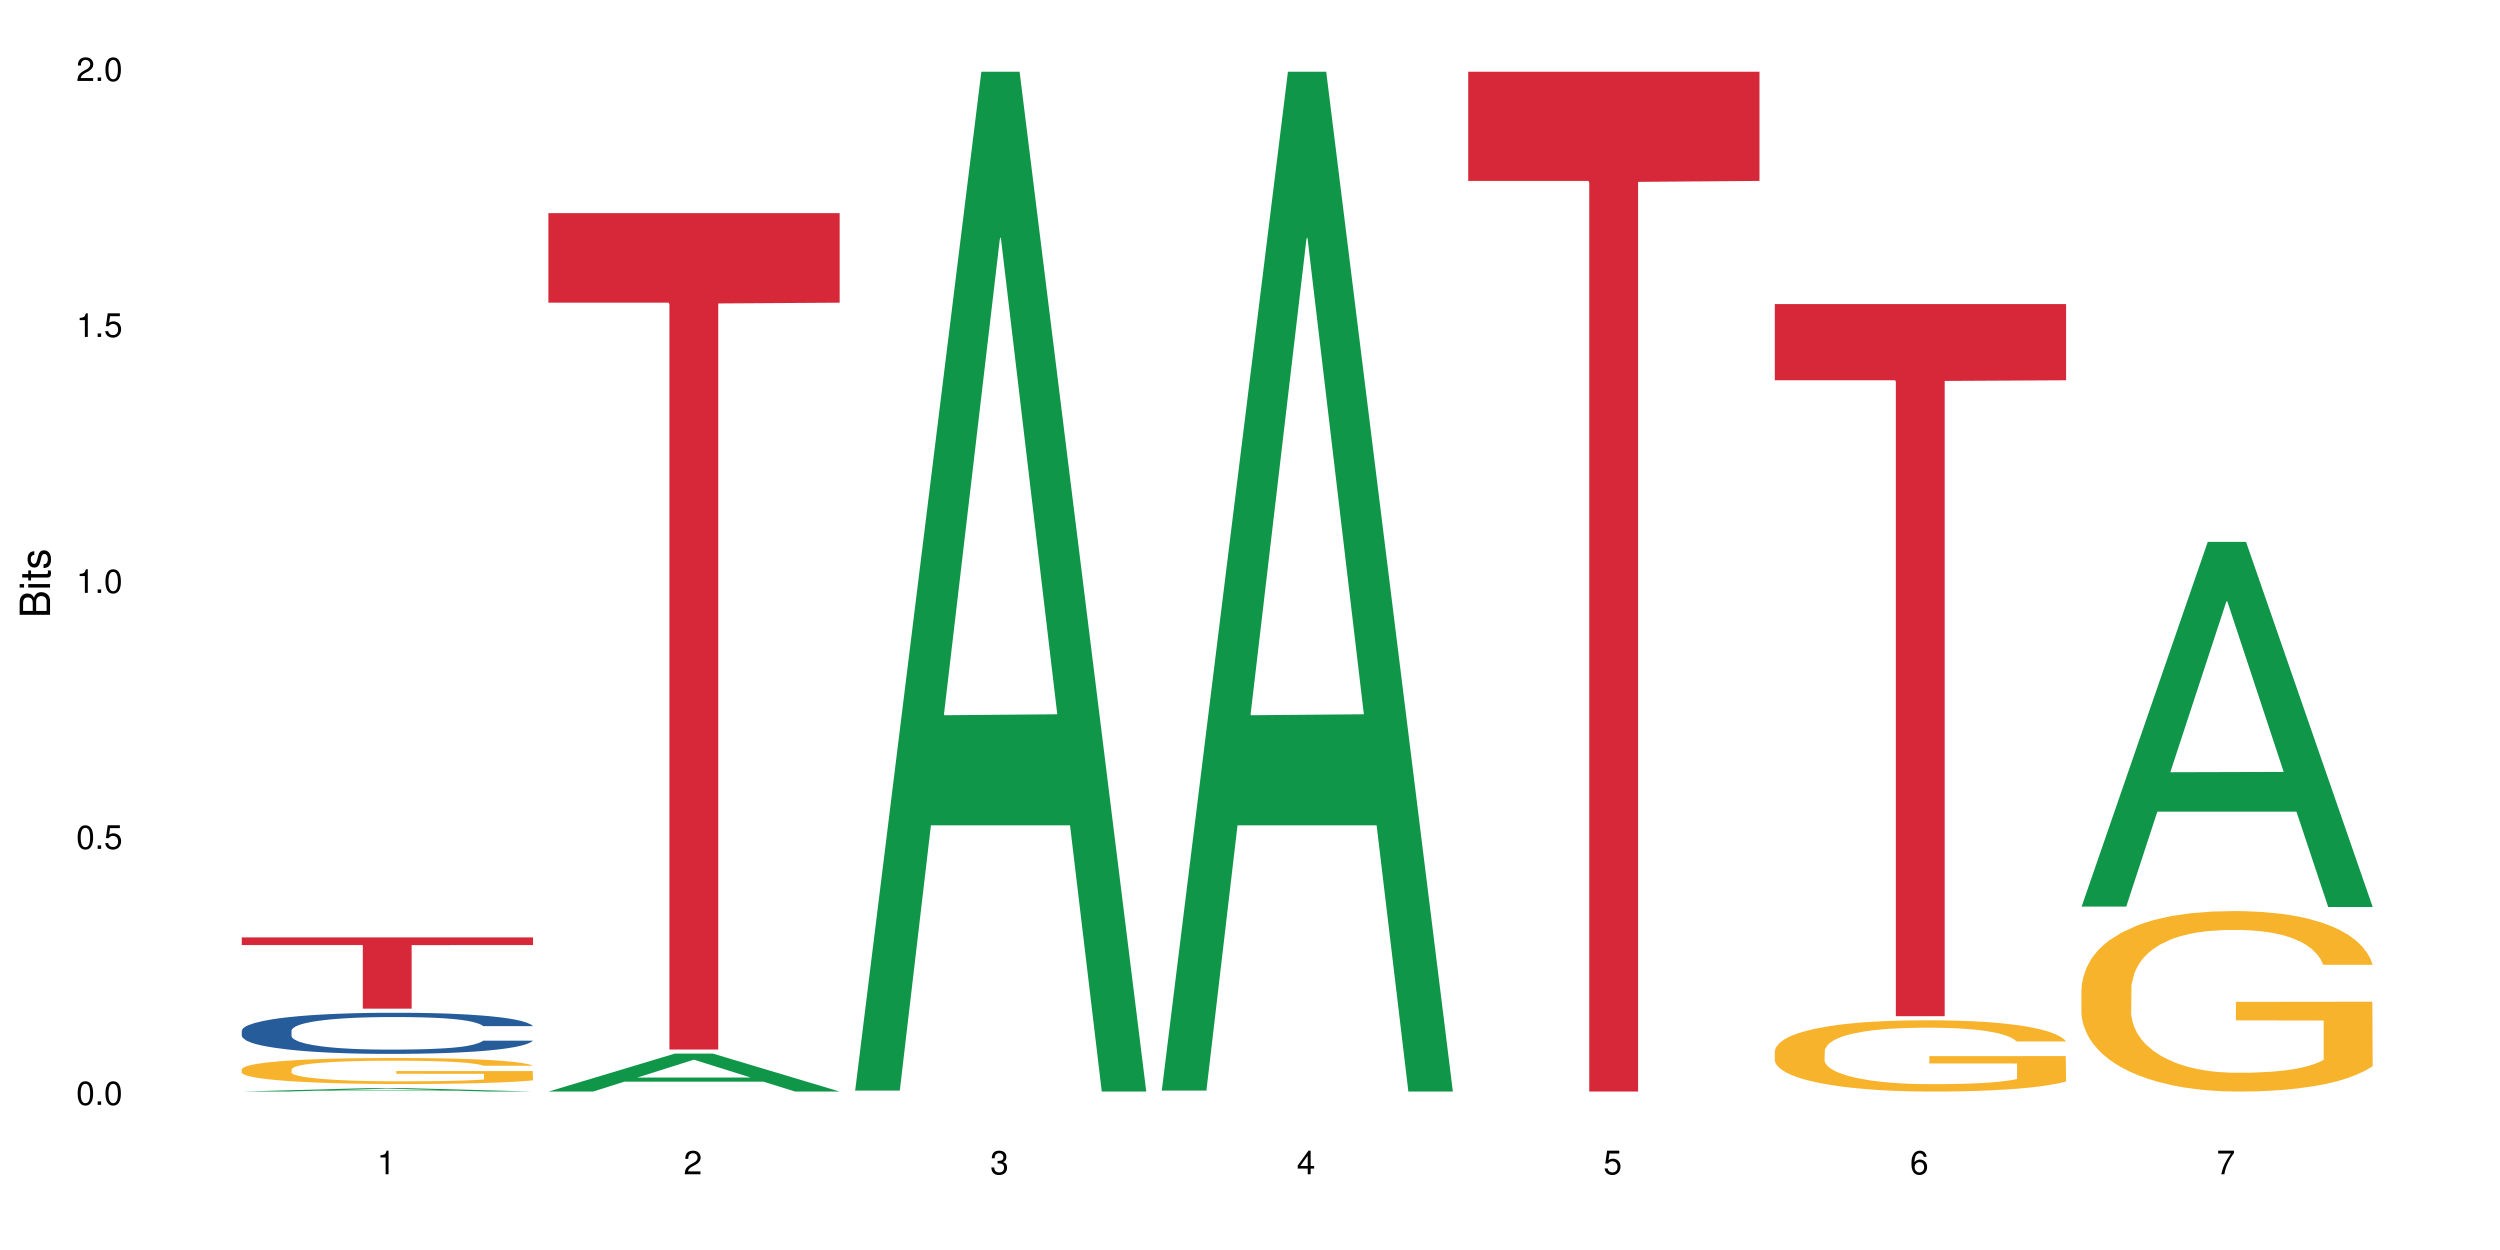 <?xml version="1.0" encoding="UTF-8"?>
<svg xmlns="http://www.w3.org/2000/svg" xmlns:xlink="http://www.w3.org/1999/xlink" width="720pt" height="360pt" viewBox="0 0 720 360" version="1.1">
<defs>
<g>
<symbol overflow="visible" id="glyph0-0">
<path style="stroke:none;" d=""/>
</symbol>
<symbol overflow="visible" id="glyph0-1">
<path style="stroke:none;" d="M 2.641 -6.797 C 2 -6.797 1.422 -6.531 1.078 -6.047 C 0.641 -5.453 0.406 -4.547 0.406 -3.297 C 0.406 -1 1.188 0.219 2.641 0.219 C 4.078 0.219 4.859 -1 4.859 -3.234 C 4.859 -4.562 4.656 -5.438 4.203 -6.047 C 3.844 -6.531 3.281 -6.797 2.641 -6.797 Z M 2.641 -6.047 C 3.547 -6.047 4 -5.125 4 -3.312 C 4 -1.375 3.562 -0.484 2.625 -0.484 C 1.734 -0.484 1.281 -1.422 1.281 -3.281 C 1.281 -5.141 1.734 -6.047 2.641 -6.047 Z M 2.641 -6.047 "/>
</symbol>
<symbol overflow="visible" id="glyph0-2">
<path style="stroke:none;" d="M 1.828 -1 L 0.828 -1 L 0.828 0 L 1.828 0 Z M 1.828 -1 "/>
</symbol>
<symbol overflow="visible" id="glyph0-3">
<path style="stroke:none;" d="M 4.562 -6.797 L 1.062 -6.797 L 0.547 -3.094 L 1.328 -3.094 C 1.719 -3.562 2.047 -3.734 2.578 -3.734 C 3.484 -3.734 4.062 -3.109 4.062 -2.094 C 4.062 -1.125 3.484 -0.531 2.578 -0.531 C 1.828 -0.531 1.375 -0.906 1.188 -1.672 L 0.328 -1.672 C 0.453 -1.109 0.547 -0.844 0.75 -0.594 C 1.125 -0.078 1.828 0.219 2.594 0.219 C 3.969 0.219 4.922 -0.781 4.922 -2.219 C 4.922 -3.562 4.031 -4.484 2.719 -4.484 C 2.25 -4.484 1.859 -4.359 1.469 -4.062 L 1.734 -5.969 L 4.562 -5.969 Z M 4.562 -6.797 "/>
</symbol>
<symbol overflow="visible" id="glyph0-4">
<path style="stroke:none;" d="M 2.484 -4.844 L 2.484 0 L 3.328 0 L 3.328 -6.797 L 2.766 -6.797 C 2.469 -5.75 2.281 -5.609 0.984 -5.453 L 0.984 -4.844 Z M 2.484 -4.844 "/>
</symbol>
<symbol overflow="visible" id="glyph0-5">
<path style="stroke:none;" d="M 4.859 -0.828 L 1.281 -0.828 C 1.359 -1.391 1.672 -1.75 2.5 -2.234 L 3.469 -2.75 C 4.406 -3.266 4.906 -3.969 4.906 -4.812 C 4.906 -5.375 4.672 -5.906 4.266 -6.266 C 3.859 -6.625 3.375 -6.797 2.719 -6.797 C 1.859 -6.797 1.219 -6.5 0.844 -5.922 C 0.609 -5.562 0.5 -5.125 0.484 -4.438 L 1.328 -4.438 C 1.359 -4.906 1.406 -5.188 1.531 -5.406 C 1.75 -5.812 2.188 -6.062 2.703 -6.062 C 3.469 -6.062 4.031 -5.516 4.031 -4.781 C 4.031 -4.25 3.719 -3.797 3.125 -3.438 L 2.234 -2.938 C 0.812 -2.141 0.406 -1.5 0.328 0 L 4.859 0 Z M 4.859 -0.828 "/>
</symbol>
<symbol overflow="visible" id="glyph0-6">
<path style="stroke:none;" d="M 2.125 -3.125 L 2.578 -3.125 C 3.516 -3.125 3.984 -2.703 3.984 -1.891 C 3.984 -1.031 3.469 -0.531 2.578 -0.531 C 1.656 -0.531 1.203 -0.984 1.156 -1.969 L 0.312 -1.969 C 0.344 -1.422 0.438 -1.078 0.609 -0.766 C 0.953 -0.109 1.625 0.219 2.547 0.219 C 3.953 0.219 4.859 -0.609 4.859 -1.906 C 4.859 -2.766 4.516 -3.25 3.703 -3.516 C 4.344 -3.766 4.656 -4.25 4.656 -4.938 C 4.656 -6.109 3.875 -6.797 2.578 -6.797 C 1.203 -6.797 0.484 -6.047 0.453 -4.609 L 1.297 -4.609 C 1.312 -5.016 1.344 -5.25 1.453 -5.453 C 1.641 -5.828 2.062 -6.062 2.594 -6.062 C 3.344 -6.062 3.797 -5.625 3.797 -4.906 C 3.797 -4.422 3.609 -4.141 3.25 -3.984 C 3.016 -3.891 2.719 -3.844 2.125 -3.844 Z M 2.125 -3.125 "/>
</symbol>
<symbol overflow="visible" id="glyph0-7">
<path style="stroke:none;" d="M 3.141 -1.625 L 3.141 0 L 3.984 0 L 3.984 -1.625 L 4.984 -1.625 L 4.984 -2.391 L 3.984 -2.391 L 3.984 -6.797 L 3.359 -6.797 L 0.266 -2.516 L 0.266 -1.625 Z M 3.141 -2.391 L 1 -2.391 L 3.141 -5.359 Z M 3.141 -2.391 "/>
</symbol>
<symbol overflow="visible" id="glyph0-8">
<path style="stroke:none;" d="M 4.781 -5.031 C 4.609 -6.141 3.891 -6.797 2.844 -6.797 C 2.094 -6.797 1.422 -6.438 1.031 -5.828 C 0.609 -5.172 0.406 -4.344 0.406 -3.094 C 0.406 -1.953 0.578 -1.234 0.984 -0.625 C 1.359 -0.078 1.953 0.219 2.703 0.219 C 3.984 0.219 4.922 -0.734 4.922 -2.078 C 4.922 -3.344 4.062 -4.234 2.844 -4.234 C 2.172 -4.234 1.641 -3.969 1.281 -3.469 C 1.281 -5.125 1.828 -6.047 2.797 -6.047 C 3.391 -6.047 3.797 -5.672 3.938 -5.031 Z M 2.734 -3.484 C 3.547 -3.484 4.062 -2.922 4.062 -2 C 4.062 -1.156 3.484 -0.531 2.703 -0.531 C 1.922 -0.531 1.328 -1.188 1.328 -2.047 C 1.328 -2.891 1.906 -3.484 2.734 -3.484 Z M 2.734 -3.484 "/>
</symbol>
<symbol overflow="visible" id="glyph0-9">
<path style="stroke:none;" d="M 4.984 -6.797 L 0.438 -6.797 L 0.438 -5.969 L 4.109 -5.969 C 2.5 -3.656 1.828 -2.234 1.328 0 L 2.219 0 C 2.594 -2.172 3.453 -4.047 4.984 -6.094 Z M 4.984 -6.797 "/>
</symbol>
<symbol overflow="visible" id="glyph1-0">
<path style="stroke:none;" d=""/>
</symbol>
<symbol overflow="visible" id="glyph1-1">
<path style="stroke:none;" d="M 0 -0.953 L 0 -4.891 C 0 -5.719 -0.234 -6.344 -0.734 -6.797 C -1.188 -7.234 -1.812 -7.469 -2.5 -7.469 C -3.547 -7.469 -4.188 -7 -4.625 -5.875 C -4.984 -6.672 -5.641 -7.094 -6.531 -7.094 C -7.156 -7.094 -7.734 -6.859 -8.141 -6.391 C -8.562 -5.938 -8.75 -5.344 -8.75 -4.5 L -8.75 -0.953 Z M -4.984 -2.062 L -7.766 -2.062 L -7.766 -4.219 C -7.766 -4.844 -7.688 -5.203 -7.453 -5.5 C -7.219 -5.812 -6.859 -5.969 -6.375 -5.969 C -5.906 -5.969 -5.531 -5.812 -5.297 -5.5 C -5.062 -5.203 -4.984 -4.844 -4.984 -4.219 Z M -0.984 -2.062 L -4 -2.062 L -4 -4.781 C -4 -5.328 -3.859 -5.688 -3.578 -5.953 C -3.297 -6.219 -2.922 -6.359 -2.484 -6.359 C -2.062 -6.359 -1.688 -6.219 -1.406 -5.953 C -1.109 -5.688 -0.984 -5.328 -0.984 -4.781 Z M -0.984 -2.062 "/>
</symbol>
<symbol overflow="visible" id="glyph1-2">
<path style="stroke:none;" d="M -6.281 -1.797 L -6.281 -0.797 L 0 -0.797 L 0 -1.797 Z M -8.75 -1.797 L -8.75 -0.797 L -7.484 -0.797 L -7.484 -1.797 Z M -8.75 -1.797 "/>
</symbol>
<symbol overflow="visible" id="glyph1-3">
<path style="stroke:none;" d="M -6.281 -3.047 L -6.281 -2.016 L -8.016 -2.016 L -8.016 -1.016 L -6.281 -1.016 L -6.281 -0.172 L -5.469 -0.172 L -5.469 -1.016 L -0.719 -1.016 C -0.078 -1.016 0.281 -1.453 0.281 -2.234 C 0.281 -2.469 0.25 -2.719 0.188 -3.047 L -0.641 -3.047 C -0.609 -2.922 -0.594 -2.766 -0.594 -2.562 C -0.594 -2.141 -0.719 -2.016 -1.156 -2.016 L -5.469 -2.016 L -5.469 -3.047 Z M -6.281 -3.047 "/>
</symbol>
<symbol overflow="visible" id="glyph1-4">
<path style="stroke:none;" d="M -4.531 -5.25 C -5.766 -5.25 -6.469 -4.422 -6.469 -2.969 C -6.469 -1.516 -5.719 -0.562 -4.547 -0.562 C -3.562 -0.562 -3.094 -1.062 -2.734 -2.562 L -2.516 -3.484 C -2.344 -4.188 -2.094 -4.469 -1.625 -4.469 C -1.047 -4.469 -0.641 -3.875 -0.641 -3 C -0.641 -2.453 -0.797 -2 -1.062 -1.75 C -1.25 -1.594 -1.422 -1.531 -1.875 -1.469 L -1.875 -0.406 C -0.422 -0.453 0.281 -1.266 0.281 -2.922 C 0.281 -4.5 -0.5 -5.516 -1.719 -5.516 C -2.656 -5.516 -3.172 -4.984 -3.469 -3.734 L -3.703 -2.766 C -3.891 -1.953 -4.156 -1.609 -4.594 -1.609 C -5.172 -1.609 -5.547 -2.125 -5.547 -2.938 C -5.547 -3.75 -5.203 -4.172 -4.531 -4.203 Z M -4.531 -5.25 "/>
</symbol>
</g>
</defs>
<g id="surface12600">
<rect x="0" y="0" width="720" height="360" style="fill:rgb(100%,100%,100%);fill-opacity:1;stroke:none;"/>
<path style=" stroke:none;fill-rule:nonzero;fill:rgb(6.275%,58.824%,28.235%);fill-opacity:1;" d="M 69.629 314.371 L 69.719 314.367 L 106.016 313.379 L 117.039 313.379 L 153.516 314.371 L 140.703 314.371 L 131.559 314.113 L 91.496 314.113 L 82.535 314.371 L 69.629 314.371 L 95.352 314.004 L 127.887 314.004 L 111.664 313.543 L 111.305 313.543 L 95.262 314.004 L 95.352 314.004 Z M 69.629 314.371 "/>
<path style=" stroke:none;fill-rule:nonzero;fill:rgb(14.51%,36.078%,60%);fill-opacity:1;" d="M 69.629 296.832 L 69.73 296.82 L 69.73 296.562 L 70.039 296.148 L 70.754 295.629 L 71.473 295.273 L 73.312 294.637 L 75.871 294.02 L 78.531 293.543 L 80.473 293.262 L 82.211 293.043 L 86.203 292.645 L 88.762 292.438 L 91.523 292.254 L 94.898 292.07 L 97.352 291.961 L 102.879 291.789 L 106.969 291.711 L 110.141 291.68 L 116.996 291.68 L 121.086 291.723 L 124.055 291.777 L 127.328 291.863 L 130.09 291.961 L 134.898 292.199 L 139.195 292.504 L 141.141 292.676 L 144.207 293.012 L 146.562 293.336 L 148.199 293.617 L 150.039 294.02 L 151.676 294.504 L 152.902 295.059 L 153.516 295.523 L 139.195 295.523 L 138.48 295.09 L 137.66 294.754 L 136.125 294.309 L 134.59 293.996 L 132.441 293.684 L 130.5 293.477 L 127.84 293.27 L 125.488 293.141 L 123.031 293.043 L 120.68 292.98 L 116.176 292.914 L 110.961 292.914 L 109.016 292.938 L 105.027 293.023 L 102.879 293.098 L 99.809 293.25 L 97.66 293.391 L 95.102 293.605 L 93.363 293.789 L 91.215 294.07 L 89.68 294.32 L 87.941 294.68 L 86.918 294.949 L 85.996 295.25 L 85.18 295.609 L 84.566 295.988 L 84.156 296.387 L 83.953 296.777 L 83.953 298.457 L 84.156 298.844 L 84.668 299.301 L 85.996 299.961 L 87.941 300.535 L 90.191 300.988 L 92.34 301.312 L 93.566 301.465 L 95.203 301.637 L 97.762 301.855 L 101.445 302.07 L 103.594 302.156 L 106.867 302.242 L 110.242 302.285 L 114.746 302.285 L 118.734 302.242 L 121.395 302.191 L 124.156 302.102 L 127.941 301.918 L 130.293 301.746 L 132.34 301.539 L 133.875 301.336 L 134.898 301.16 L 136.434 300.824 L 137.66 300.457 L 138.582 300.078 L 139.195 299.711 L 153.516 299.711 L 152.902 300.145 L 151.984 300.566 L 151.062 300.879 L 149.629 301.258 L 147.992 301.594 L 145.641 301.973 L 143.695 302.223 L 141.141 302.492 L 138.785 302.699 L 136.227 302.883 L 132.441 303.098 L 129.988 303.207 L 127.328 303.305 L 124.156 303.391 L 120.168 303.465 L 115.871 303.512 L 111.879 303.52 L 107.582 303.5 L 104.414 303.457 L 100.219 303.359 L 95 303.164 L 91.215 302.957 L 88.25 302.754 L 85.691 302.535 L 82.828 302.242 L 79.145 301.766 L 76.895 301.398 L 75.359 301.098 L 73.621 300.676 L 72.391 300.297 L 70.961 299.688 L 69.938 298.922 L 69.629 298.324 Z M 69.629 296.832 "/>
<path style=" stroke:none;fill-rule:nonzero;fill:rgb(96.863%,70.196%,16.863%);fill-opacity:1;" d="M 69.629 307.914 L 69.73 307.906 L 69.73 307.77 L 70.141 307.461 L 71.164 307.035 L 72.492 306.688 L 73.926 306.414 L 74.848 306.27 L 76.383 306.062 L 77.711 305.914 L 81.086 305.605 L 85.383 305.316 L 87.738 305.195 L 90.398 305.078 L 94.184 304.945 L 95.922 304.898 L 101.242 304.789 L 107.277 304.723 L 113.926 304.699 L 116.996 304.707 L 121.191 304.734 L 126.918 304.809 L 130.191 304.879 L 132.75 304.945 L 135.41 305.035 L 138.684 305.172 L 141.754 305.336 L 144.207 305.5 L 146.664 305.707 L 148.711 305.926 L 150.449 306.168 L 151.984 306.453 L 152.902 306.695 L 153.516 306.934 L 139.297 306.934 L 138.48 306.695 L 137.559 306.508 L 136.023 306.281 L 134.488 306.117 L 132.953 305.988 L 130.09 305.809 L 127.637 305.699 L 124.566 305.605 L 121.598 305.543 L 118.223 305.5 L 116.176 305.488 L 110.754 305.488 L 105.844 305.535 L 102.98 305.59 L 100.934 305.645 L 98.07 305.75 L 96.332 305.832 L 95.309 305.887 L 92.238 306.098 L 90.191 306.289 L 89.066 306.418 L 87.633 306.625 L 86.613 306.809 L 85.484 307.082 L 84.871 307.289 L 84.055 307.754 L 83.953 308.988 L 84.258 309.25 L 84.871 309.527 L 85.691 309.777 L 86.918 310.035 L 88.145 310.234 L 90.293 310.5 L 92.137 310.68 L 93.566 310.797 L 96.332 310.98 L 97.457 311.043 L 100.117 311.168 L 102.879 311.262 L 106.254 311.344 L 108.812 311.387 L 112.902 311.418 L 118.121 311.418 L 124.258 311.379 L 128.145 311.324 L 130.805 311.27 L 132.547 311.223 L 134.695 311.145 L 136.227 311.078 L 137.66 311.004 L 139.398 310.887 L 139.398 309.25 L 114.133 309.242 L 114.133 308.473 L 153.414 308.469 L 153.516 311.145 L 151.367 311.332 L 148.711 311.508 L 146.152 311.645 L 143.492 311.762 L 139.707 311.891 L 136.637 311.977 L 131.93 312.07 L 127.637 312.133 L 123.133 312.172 L 119.145 312.195 L 114.438 312.199 L 110.242 312.188 L 105.742 312.145 L 102.16 312.09 L 98.887 312.023 L 95.613 311.934 L 91.523 311.789 L 88.863 311.672 L 86.102 311.531 L 83.336 311.359 L 80.883 311.172 L 79.246 311.031 L 77.609 310.863 L 75.871 310.66 L 74.234 310.426 L 73.004 310.215 L 71.879 309.973 L 71.062 309.75 L 70.242 309.441 L 69.832 309.195 L 69.629 308.98 Z M 69.629 307.914 "/>
<path style=" stroke:none;fill-rule:nonzero;fill:rgb(83.922%,15.686%,22.353%);fill-opacity:1;" d="M 69.629 269.98 L 153.516 269.98 L 153.516 272.176 L 118.555 272.195 L 118.555 290.5 L 104.488 290.5 L 104.488 272.215 L 104.285 272.176 L 69.629 272.176 Z M 69.629 269.98 "/>
<path style=" stroke:none;fill-rule:nonzero;fill:rgb(6.275%,58.824%,28.235%);fill-opacity:1;" d="M 157.934 314.359 L 158.023 314.352 L 194.32 303.445 L 205.344 303.445 L 241.82 314.371 L 229.004 314.371 L 219.863 311.52 L 179.801 311.52 L 170.84 314.359 L 157.934 314.359 L 183.656 310.34 L 216.188 310.328 L 199.965 305.23 L 199.785 305.223 L 199.609 305.254 L 183.566 310.328 L 183.656 310.34 Z M 157.934 314.359 "/>
<path style=" stroke:none;fill-rule:nonzero;fill:rgb(83.922%,15.686%,22.353%);fill-opacity:1;" d="M 157.934 61.387 L 241.82 61.387 L 241.82 87.172 L 206.859 87.398 L 206.859 302.27 L 192.793 302.27 L 192.793 87.625 L 192.59 87.172 L 157.934 87.172 Z M 157.934 61.387 "/>
<path style=" stroke:none;fill-rule:nonzero;fill:rgb(6.275%,58.824%,28.235%);fill-opacity:1;" d="M 246.234 314.094 L 246.324 313.82 L 282.625 20.664 L 293.648 20.664 L 330.125 314.371 L 317.309 314.371 L 308.168 237.703 L 268.105 237.703 L 259.141 314.094 L 246.234 314.094 L 271.957 205.988 L 304.492 205.711 L 288.27 68.648 L 288.09 68.375 L 287.91 69.199 L 271.867 205.711 L 271.957 205.988 Z M 246.234 314.094 "/>
<path style=" stroke:none;fill-rule:nonzero;fill:rgb(6.275%,58.824%,28.235%);fill-opacity:1;" d="M 334.539 314.094 L 334.629 313.82 L 370.926 20.664 L 381.949 20.664 L 418.426 314.371 L 405.609 314.371 L 396.469 237.703 L 356.406 237.703 L 347.445 314.094 L 334.539 314.094 L 360.262 205.988 L 392.793 205.711 L 376.574 68.648 L 376.395 68.375 L 376.215 69.199 L 360.172 205.711 L 360.262 205.988 Z M 334.539 314.094 "/>
<path style=" stroke:none;fill-rule:nonzero;fill:rgb(83.922%,15.686%,22.353%);fill-opacity:1;" d="M 422.844 20.664 L 506.73 20.664 L 506.73 52.102 L 471.77 52.379 L 471.77 314.371 L 457.703 314.371 L 457.703 52.652 L 457.5 52.102 L 422.844 52.102 Z M 422.844 20.664 "/>
<path style=" stroke:none;fill-rule:nonzero;fill:rgb(96.863%,70.196%,16.863%);fill-opacity:1;" d="M 511.145 302.633 L 511.246 302.613 L 511.246 302.238 L 511.656 301.395 L 512.68 300.23 L 514.012 299.273 L 515.441 298.523 L 516.363 298.133 L 517.898 297.57 L 519.227 297.156 L 522.605 296.312 L 526.898 295.523 L 529.254 295.188 L 531.914 294.867 L 535.699 294.512 L 537.438 294.379 L 542.758 294.082 L 548.793 293.895 L 555.441 293.836 L 558.512 293.855 L 562.707 293.93 L 568.434 294.137 L 571.707 294.324 L 574.266 294.512 L 576.926 294.754 L 580.199 295.129 L 583.27 295.582 L 585.723 296.031 L 588.18 296.594 L 590.227 297.195 L 591.965 297.852 L 593.5 298.637 L 594.422 299.293 L 595.035 299.949 L 580.812 299.949 L 579.996 299.293 L 579.074 298.789 L 577.539 298.168 L 576.004 297.719 L 574.473 297.363 L 571.605 296.875 L 569.152 296.574 L 566.082 296.312 L 563.117 296.145 L 559.738 296.031 L 557.691 295.992 L 552.27 295.992 L 547.359 296.125 L 544.496 296.273 L 542.449 296.426 L 539.586 296.707 L 537.848 296.93 L 536.824 297.082 L 533.754 297.664 L 531.707 298.188 L 530.582 298.543 L 529.152 299.105 L 528.129 299.613 L 527.004 300.363 L 526.391 300.926 L 525.57 302.199 L 525.469 305.574 L 525.773 306.289 L 526.391 307.059 L 527.207 307.73 L 528.434 308.445 L 529.664 308.988 L 531.812 309.719 L 533.652 310.207 L 535.086 310.527 L 537.848 311.031 L 538.973 311.203 L 541.633 311.539 L 544.395 311.801 L 547.77 312.027 L 550.328 312.141 L 554.418 312.234 L 559.637 312.234 L 565.773 312.121 L 569.664 311.969 L 572.324 311.82 L 574.062 311.688 L 576.211 311.484 L 577.746 311.297 L 579.176 311.09 L 580.914 310.77 L 580.914 306.289 L 555.648 306.27 L 555.648 304.168 L 594.93 304.152 L 595.035 311.484 L 592.887 311.988 L 590.227 312.477 L 587.668 312.852 L 585.008 313.172 L 581.223 313.527 L 578.152 313.75 L 573.449 314.016 L 569.152 314.184 L 564.648 314.297 L 560.66 314.352 L 555.953 314.371 L 551.762 314.332 L 547.258 314.219 L 543.68 314.07 L 540.402 313.883 L 537.129 313.641 L 533.039 313.246 L 530.379 312.926 L 527.617 312.531 L 524.855 312.062 L 522.398 311.559 L 520.762 311.164 L 519.125 310.715 L 517.387 310.152 L 515.75 309.516 L 514.523 308.934 L 513.395 308.277 L 512.578 307.656 L 511.758 306.812 L 511.352 306.137 L 511.145 305.559 Z M 511.145 302.633 "/>
<path style=" stroke:none;fill-rule:nonzero;fill:rgb(83.922%,15.686%,22.353%);fill-opacity:1;" d="M 511.145 87.562 L 595.035 87.562 L 595.035 109.516 L 560.07 109.707 L 560.07 292.656 L 546.004 292.656 L 546.004 109.898 L 545.801 109.516 L 511.145 109.516 Z M 511.145 87.562 "/>
<path style=" stroke:none;fill-rule:nonzero;fill:rgb(6.275%,58.824%,28.235%);fill-opacity:1;" d="M 599.449 261.109 L 599.539 261.008 L 635.836 156.059 L 646.859 156.059 L 683.336 261.207 L 670.52 261.207 L 661.379 233.762 L 621.316 233.762 L 612.355 261.109 L 599.449 261.109 L 625.172 222.406 L 657.703 222.309 L 641.484 173.238 L 641.305 173.141 L 641.125 173.438 L 625.082 222.309 L 625.172 222.406 Z M 599.449 261.109 "/>
<path style=" stroke:none;fill-rule:nonzero;fill:rgb(96.863%,70.196%,16.863%);fill-opacity:1;" d="M 599.449 284.652 L 599.551 284.605 L 599.551 283.656 L 599.961 281.52 L 600.984 278.574 L 602.312 276.152 L 603.746 274.254 L 604.668 273.258 L 606.199 271.836 L 607.531 270.789 L 610.906 268.652 L 615.203 266.66 L 617.555 265.805 L 620.215 264.996 L 624 264.098 L 625.742 263.762 L 631.059 263.004 L 637.098 262.527 L 643.746 262.387 L 646.816 262.434 L 651.008 262.625 L 656.738 263.145 L 660.012 263.621 L 662.57 264.098 L 665.23 264.715 L 668.504 265.664 L 671.57 266.801 L 674.027 267.941 L 676.484 269.367 L 678.527 270.883 L 680.27 272.547 L 681.801 274.539 L 682.723 276.203 L 683.336 277.863 L 669.117 277.863 L 668.297 276.203 L 667.379 274.918 L 665.844 273.352 L 664.309 272.215 L 662.773 271.312 L 659.91 270.078 L 657.453 269.316 L 654.387 268.652 L 651.418 268.227 L 648.043 267.941 L 645.996 267.848 L 640.574 267.848 L 635.664 268.18 L 632.801 268.559 L 630.754 268.938 L 627.891 269.648 L 626.148 270.219 L 625.125 270.602 L 622.059 272.07 L 620.012 273.402 L 618.887 274.301 L 617.453 275.727 L 616.43 277.008 L 615.305 278.906 L 614.691 280.332 L 613.875 283.559 L 613.77 292.105 L 614.078 293.91 L 614.691 295.855 L 615.512 297.566 L 616.738 299.367 L 617.965 300.746 L 620.113 302.598 L 621.957 303.832 L 623.387 304.637 L 626.148 305.922 L 627.273 306.348 L 629.934 307.203 L 632.695 307.867 L 636.074 308.438 L 638.629 308.723 L 642.723 308.957 L 647.941 308.957 L 654.078 308.672 L 657.965 308.293 L 660.625 307.914 L 662.363 307.582 L 664.512 307.059 L 666.047 306.586 L 667.48 306.062 L 669.219 305.254 L 669.219 293.91 L 643.949 293.863 L 643.949 288.543 L 683.234 288.496 L 683.336 307.059 L 681.188 308.34 L 678.527 309.574 L 675.973 310.523 L 673.312 311.332 L 669.527 312.234 L 666.457 312.805 L 661.75 313.469 L 657.453 313.895 L 652.953 314.18 L 648.965 314.324 L 644.258 314.371 L 640.062 314.277 L 635.562 313.992 L 631.98 313.609 L 628.707 313.137 L 625.434 312.52 L 621.34 311.523 L 618.684 310.715 L 615.918 309.719 L 613.156 308.531 L 610.703 307.25 L 609.066 306.254 L 607.43 305.113 L 605.688 303.688 L 604.051 302.074 L 602.824 300.602 L 601.699 298.941 L 600.883 297.375 L 600.062 295.238 L 599.652 293.531 L 599.449 292.059 Z M 599.449 284.652 "/>
<g style="fill:rgb(0%,0%,0%);fill-opacity:1;">
  <use xlink:href="#glyph0-1" x="21.957" y="318.198"/>
  <use xlink:href="#glyph0-2" x="27.291" y="318.198"/>
  <use xlink:href="#glyph0-1" x="29.958" y="318.198"/>
</g>
<g style="fill:rgb(0%,0%,0%);fill-opacity:1;">
  <use xlink:href="#glyph0-1" x="21.957" y="244.476"/>
  <use xlink:href="#glyph0-2" x="27.291" y="244.476"/>
  <use xlink:href="#glyph0-3" x="29.958" y="244.476"/>
</g>
<g style="fill:rgb(0%,0%,0%);fill-opacity:1;">
  <use xlink:href="#glyph0-4" x="21.957" y="170.753"/>
  <use xlink:href="#glyph0-2" x="27.291" y="170.753"/>
  <use xlink:href="#glyph0-1" x="29.958" y="170.753"/>
</g>
<g style="fill:rgb(0%,0%,0%);fill-opacity:1;">
  <use xlink:href="#glyph0-4" x="21.957" y="97.034"/>
  <use xlink:href="#glyph0-2" x="27.291" y="97.034"/>
  <use xlink:href="#glyph0-3" x="29.958" y="97.034"/>
</g>
<g style="fill:rgb(0%,0%,0%);fill-opacity:1;">
  <use xlink:href="#glyph0-5" x="21.957" y="23.312"/>
  <use xlink:href="#glyph0-2" x="27.291" y="23.312"/>
  <use xlink:href="#glyph0-1" x="29.958" y="23.312"/>
</g>
<g style="fill:rgb(0%,0%,0%);fill-opacity:1;">
  <use xlink:href="#glyph0-4" x="108.574" y="338.19"/>
</g>
<g style="fill:rgb(0%,0%,0%);fill-opacity:1;">
  <use xlink:href="#glyph0-5" x="196.875" y="338.19"/>
</g>
<g style="fill:rgb(0%,0%,0%);fill-opacity:1;">
  <use xlink:href="#glyph0-6" x="285.18" y="338.19"/>
</g>
<g style="fill:rgb(0%,0%,0%);fill-opacity:1;">
  <use xlink:href="#glyph0-7" x="373.484" y="338.19"/>
</g>
<g style="fill:rgb(0%,0%,0%);fill-opacity:1;">
  <use xlink:href="#glyph0-3" x="461.785" y="338.19"/>
</g>
<g style="fill:rgb(0%,0%,0%);fill-opacity:1;">
  <use xlink:href="#glyph0-8" x="550.09" y="338.19"/>
</g>
<g style="fill:rgb(0%,0%,0%);fill-opacity:1;">
  <use xlink:href="#glyph0-9" x="638.395" y="338.19"/>
</g>
<g style="fill:rgb(0%,0%,0%);fill-opacity:1;">
  <use xlink:href="#glyph1-1" x="14.412" y="178.016"/>
  <use xlink:href="#glyph1-2" x="14.412" y="170.012"/>
  <use xlink:href="#glyph1-3" x="14.412" y="167.348"/>
  <use xlink:href="#glyph1-4" x="14.412" y="164.012"/>
</g>
</g>
</svg>
